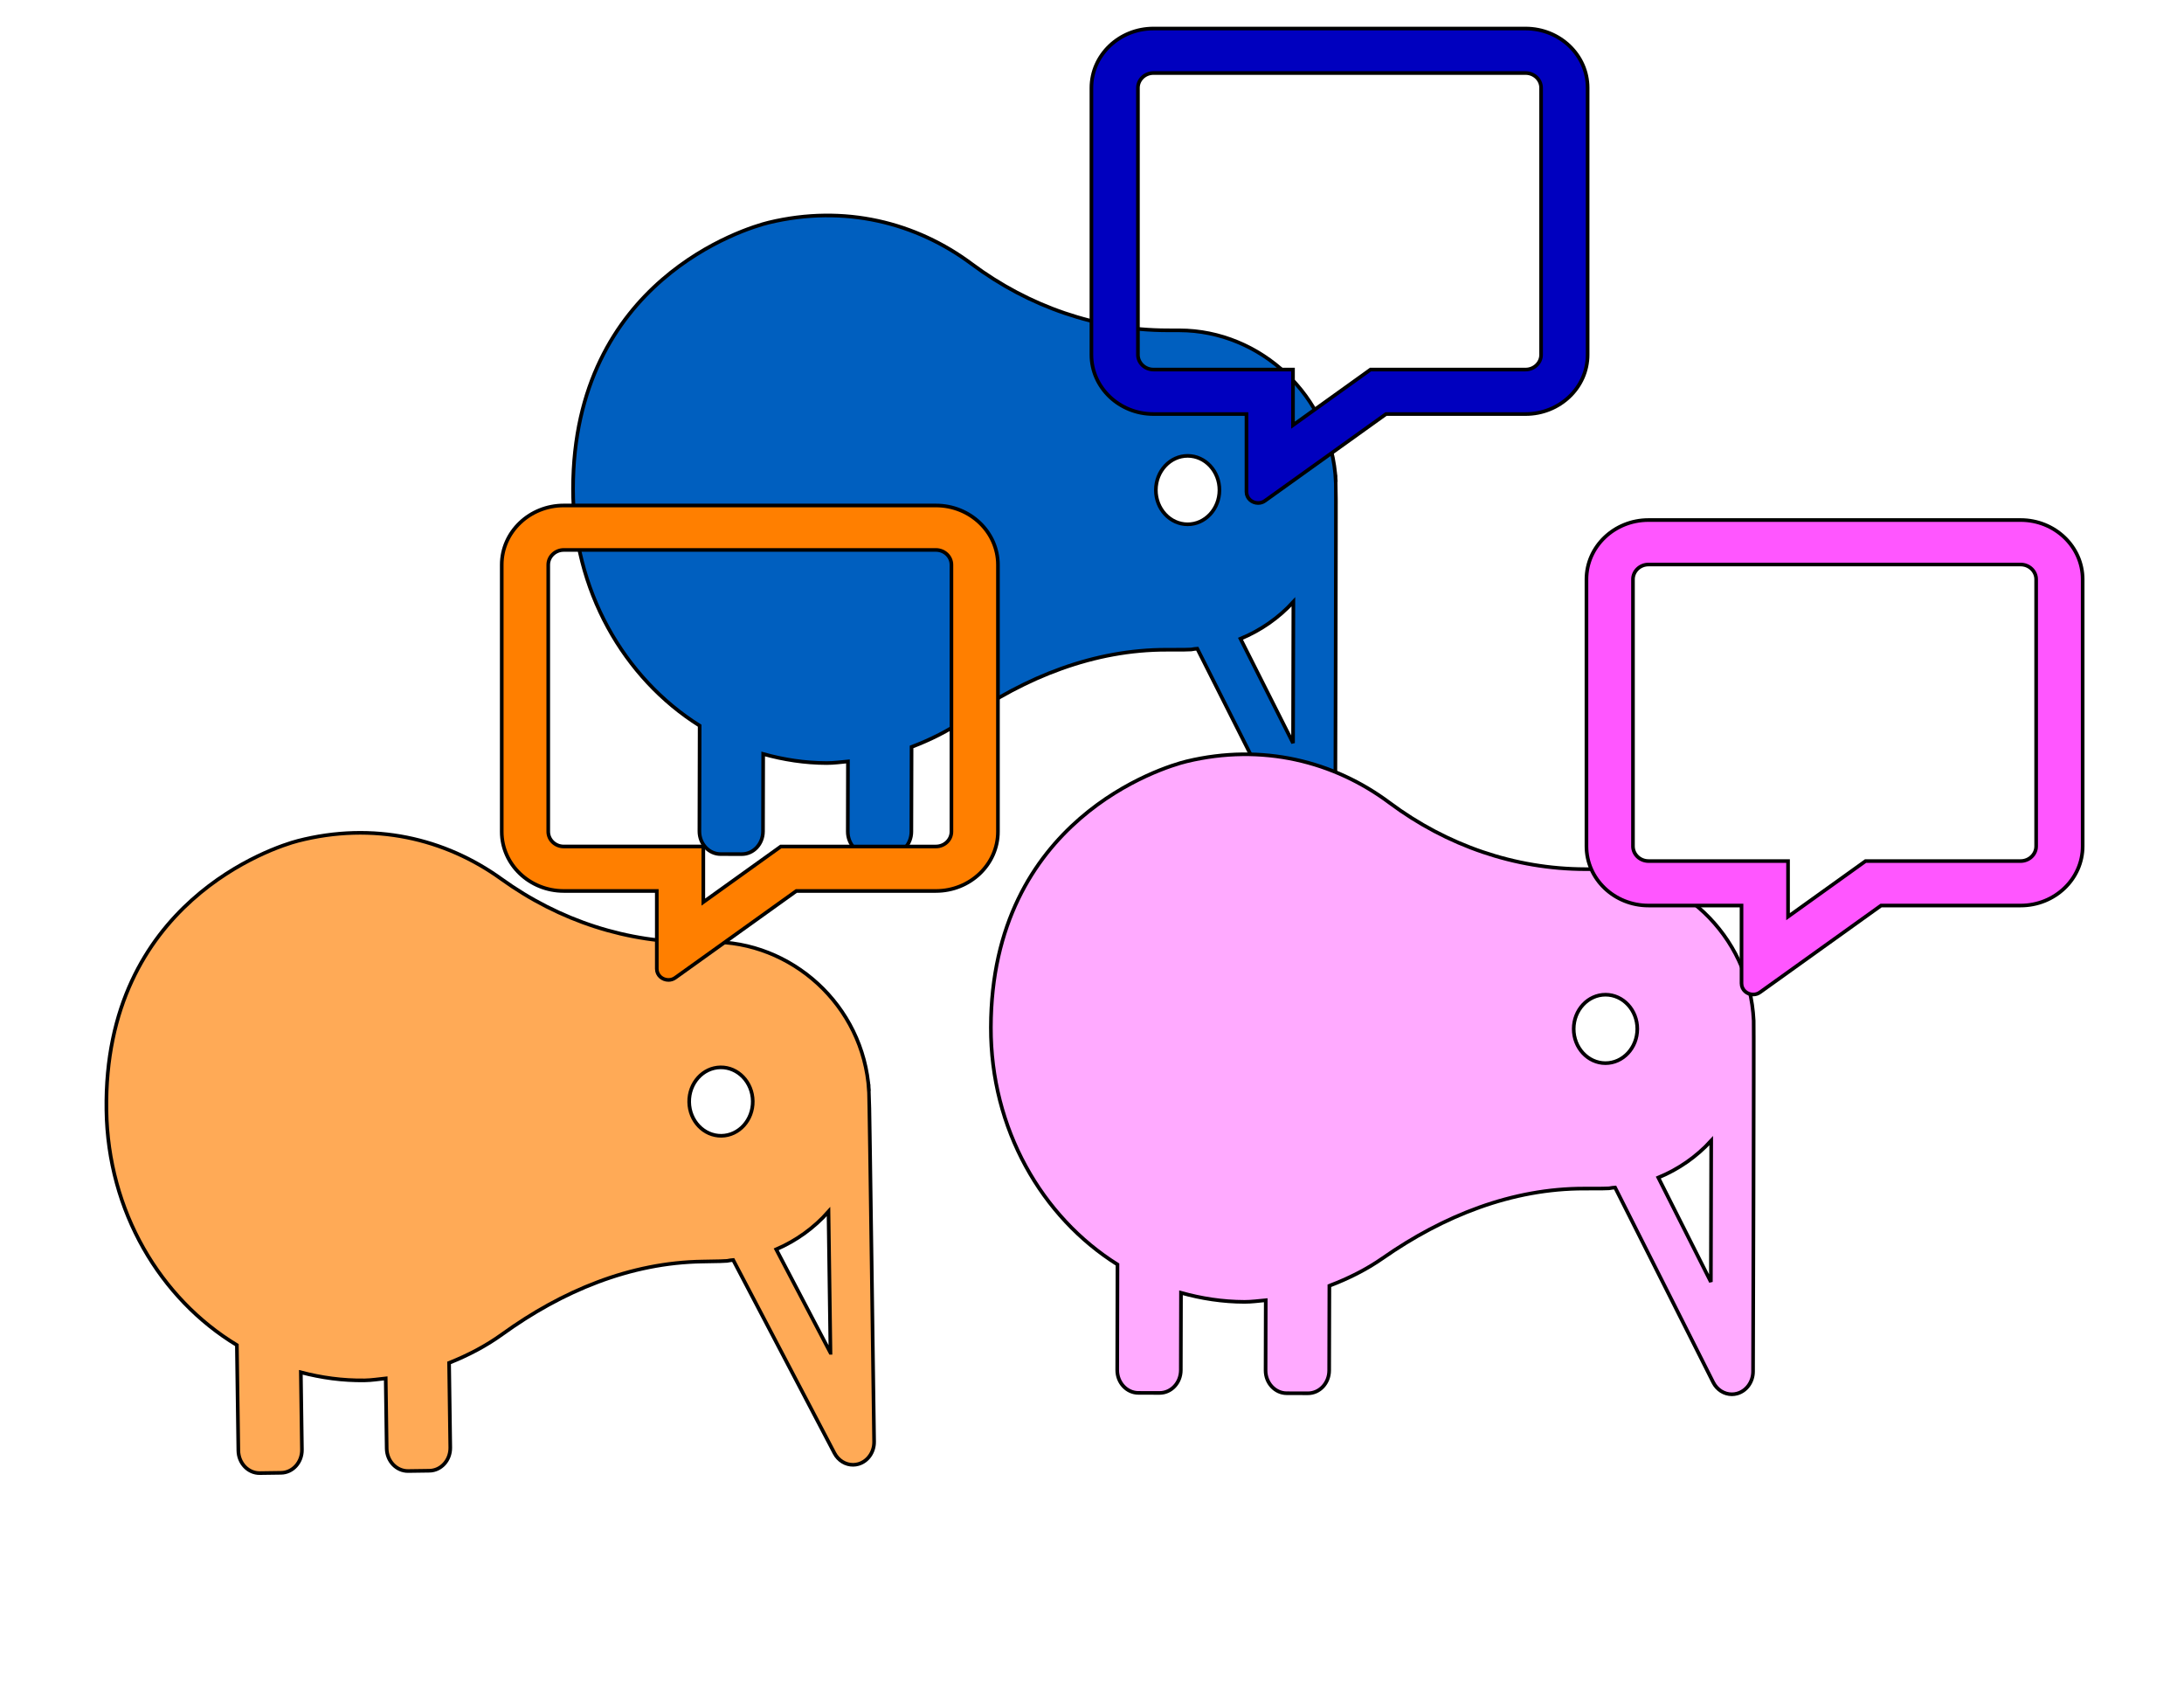 <svg width="600" height="462" xmlns="http://www.w3.org/2000/svg">

 <g>
  <title>Layer 1</title>
  <g stroke="null" id="svg_42">
   <path transform="rotate(0.131 262.212,147) " stroke="null" id="svg_41" d="m366.953,132.107c-1.154,-23.724 -20.937,-41.511 -43.009,-41.511l-3.41,0c-19.223,0 -37.939,-6.365 -53.766,-18.112c-15.281,-11.343 -34.951,-16.302 -55.757,-11.241c-6.554,1.59 -53.639,16.13 -53.61,73.222c0.015,27.79 14.077,52.016 34.933,65.024l0,28.981c0,3.463 2.606,6.267 5.823,6.267l5.823,0c3.217,0 5.823,-2.804 5.823,-6.267l0,-21.253c5.59,1.551 11.427,2.452 17.468,2.452c1.98,0 3.887,-0.286 5.823,-0.462l0,19.263c0,3.463 2.606,6.267 5.823,6.267l5.823,0c3.217,0 5.823,-2.804 5.823,-6.267l0,-23.278c5.182,-1.982 10.146,-4.461 14.681,-7.642c16.646,-11.676 35.494,-19.216 55.364,-19.216c9.273,0 5.826,-0.121 8.389,-0.306l27.08,53.442c1.041,2.049 3.021,3.267 5.113,3.267c0.477,0 0.961,-0.063 1.438,-0.196c2.58,-0.705 4.385,-3.208 4.385,-6.071c0,0 0.051,-94.099 -0.058,-96.363zm-40.702,11.758c-4.822,0 -8.734,-4.211 -8.734,-9.4c0,-5.194 3.912,-9.4 8.734,-9.4s8.734,4.207 8.734,9.4c0,5.19 -3.912,9.4 -8.734,9.4zm29.114,60.026l-14.506,-28.624c5.503,-2.284 10.456,-5.719 14.506,-10.176l0,38.8z" fill="#005fbf"/>
  </g>
  <g stroke="null" transform="rotate(0.135 377,295) " id="svg_8">
   <path stroke="null" id="svg_7" d="m481.741,280.107c-1.154,-23.724 -20.937,-41.511 -43.009,-41.511l-3.41,0c-19.223,0 -37.939,-6.365 -53.766,-18.112c-15.281,-11.343 -34.951,-16.302 -55.757,-11.241c-6.554,1.59 -53.639,16.13 -53.61,73.222c0.015,27.79 14.077,52.016 34.933,65.024l0,28.981c0,3.463 2.606,6.267 5.823,6.267l5.823,0c3.217,0 5.823,-2.804 5.823,-6.267l0,-21.253c5.59,1.551 11.427,2.452 17.468,2.452c1.98,0 3.887,-0.286 5.823,-0.462l0,19.263c0,3.463 2.606,6.267 5.823,6.267l5.823,0c3.217,0 5.823,-2.804 5.823,-6.267l0,-23.278c5.182,-1.982 10.146,-4.461 14.681,-7.642c16.646,-11.676 35.494,-19.216 55.364,-19.216c9.273,0 5.826,-0.121 8.389,-0.306l27.08,53.442c1.041,2.049 3.021,3.267 5.113,3.267c0.477,0 0.961,-0.063 1.438,-0.196c2.58,-0.705 4.385,-3.208 4.385,-6.071c0,0 0.051,-94.099 -0.058,-96.363zm-40.701,11.758c-4.822,0 -8.734,-4.211 -8.734,-9.4c0,-5.194 3.912,-9.4 8.734,-9.4s8.734,4.207 8.734,9.4c0,5.19 -3.912,9.4 -8.734,9.4zm29.114,60.026l-14.506,-28.624c5.503,-2.284 10.456,-5.719 14.506,-10.176l0,38.8z" fill="#ffaaff"/>
  </g>
  <g transform="rotate(-0.932 134.212,316) " stroke="null" id="svg_40">
   <path transform="rotate(0.131 134.212,316) " stroke="null" id="svg_39" d="m238.953,301.107c-1.154,-23.724 -20.937,-41.511 -43.009,-41.511l-3.41,0c-19.223,0 -37.939,-6.365 -53.766,-18.112c-15.281,-11.343 -34.951,-16.302 -55.757,-11.241c-6.554,1.59 -53.639,16.13 -53.61,73.222c0.015,27.79 14.077,52.016 34.933,65.024l0,28.981c0,3.463 2.606,6.267 5.823,6.267l5.823,0c3.217,0 5.823,-2.804 5.823,-6.267l0,-21.253c5.59,1.551 11.427,2.452 17.468,2.452c1.98,0 3.887,-0.286 5.823,-0.462l0,19.263c0,3.463 2.606,6.267 5.823,6.267l5.823,0c3.217,0 5.823,-2.804 5.823,-6.267l0,-23.278c5.182,-1.982 10.146,-4.461 14.681,-7.642c16.646,-11.676 35.494,-19.216 55.364,-19.216c9.273,0 5.826,-0.121 8.389,-0.306l27.08,53.442c1.041,2.049 3.021,3.267 5.113,3.267c0.477,0 0.961,-0.063 1.438,-0.196c2.58,-0.705 4.385,-3.208 4.385,-6.071c0,0 0.051,-94.099 -0.058,-96.363zm-40.702,11.758c-4.822,0 -8.734,-4.211 -8.734,-9.4c0,-5.194 3.912,-9.4 8.734,-9.4s8.734,4.207 8.734,9.4c0,5.19 -3.912,9.4 -8.734,9.4zm29.114,60.026l-14.506,-28.624c5.503,-2.284 10.456,-5.719 14.506,-10.176l0,38.8z" fill="#ffaa56"/>
  </g>
  <g stroke="null" id="svg_47">
   <path stroke="null" id="svg_46" d="m419.12,7.84l-102.24,0c-9.399,0 -17.04,7.305 -17.04,16.29l0,73.305c0,8.985 7.641,16.29 17.04,16.29l25.56,0l0,21.381c0,1.807 1.544,3.054 3.195,3.054c0.639,0 1.305,-0.178 1.89,-0.611l33.255,-23.824l38.34,0c9.399,0 17.04,-7.305 17.04,-16.29l0,-73.305c0,-8.985 -7.641,-16.29 -17.04,-16.29zm4.26,89.595c0,2.24 -1.917,4.073 -4.26,4.073l-42.6,0l-3.408,2.444l-17.892,12.828l0,-15.272l-38.34,0c-2.343,0 -4.26,-1.833 -4.26,-4.073l0,-73.305c0,-2.24 1.917,-4.073 4.26,-4.073l102.24,0c2.343,0 4.26,1.833 4.26,4.073l0,73.305z" fill="#0000bf"/>
  </g>
  <g stroke="null" id="svg_49">
   <path stroke="null" id="svg_48" d="m555.12,142.84l-102.24,0c-9.399,0 -17.04,7.305 -17.04,16.29l0,73.305c0,8.985 7.641,16.29 17.04,16.29l25.56,0l0,21.381c0,1.807 1.544,3.054 3.195,3.054c0.639,0 1.305,-0.178 1.89,-0.611l33.255,-23.824l38.34,0c9.399,0 17.04,-7.305 17.04,-16.29l0,-73.305c0,-8.985 -7.641,-16.29 -17.04,-16.29zm4.26,89.595c0,2.24 -1.917,4.073 -4.26,4.073l-42.6,0l-3.408,2.443l-17.892,12.828l0,-15.272l-38.34,0c-2.343,0 -4.26,-1.833 -4.26,-4.073l0,-73.305c0,-2.24 1.917,-4.073 4.26,-4.073l102.24,0c2.343,0 4.26,1.833 4.26,4.073l0,73.305z" fill="#ff56ff"/>
  </g>
  <g stroke="null" id="svg_51">
   <path stroke="null" id="svg_50" d="m257.12,138.84l-102.24,0c-9.399,0 -17.04,7.305 -17.04,16.29l0,73.305c0,8.985 7.641,16.29 17.04,16.29l25.56,0l0,21.381c0,1.807 1.544,3.054 3.195,3.054c0.639,0 1.305,-0.178 1.89,-0.611l33.255,-23.824l38.34,0c9.399,0 17.04,-7.305 17.04,-16.29l0,-73.305c0,-8.985 -7.641,-16.29 -17.04,-16.29zm4.26,89.595c0,2.24 -1.917,4.073 -4.26,4.073l-42.6,0l-3.408,2.443l-17.892,12.828l0,-15.272l-38.34,0c-2.343,0 -4.26,-1.833 -4.26,-4.073l0,-73.305c0,-2.24 1.917,-4.073 4.26,-4.073l102.24,0c2.343,0 4.26,1.833 4.26,4.073l0,73.305z" fill="#ff7f00"/>
  </g>
 </g>
</svg>